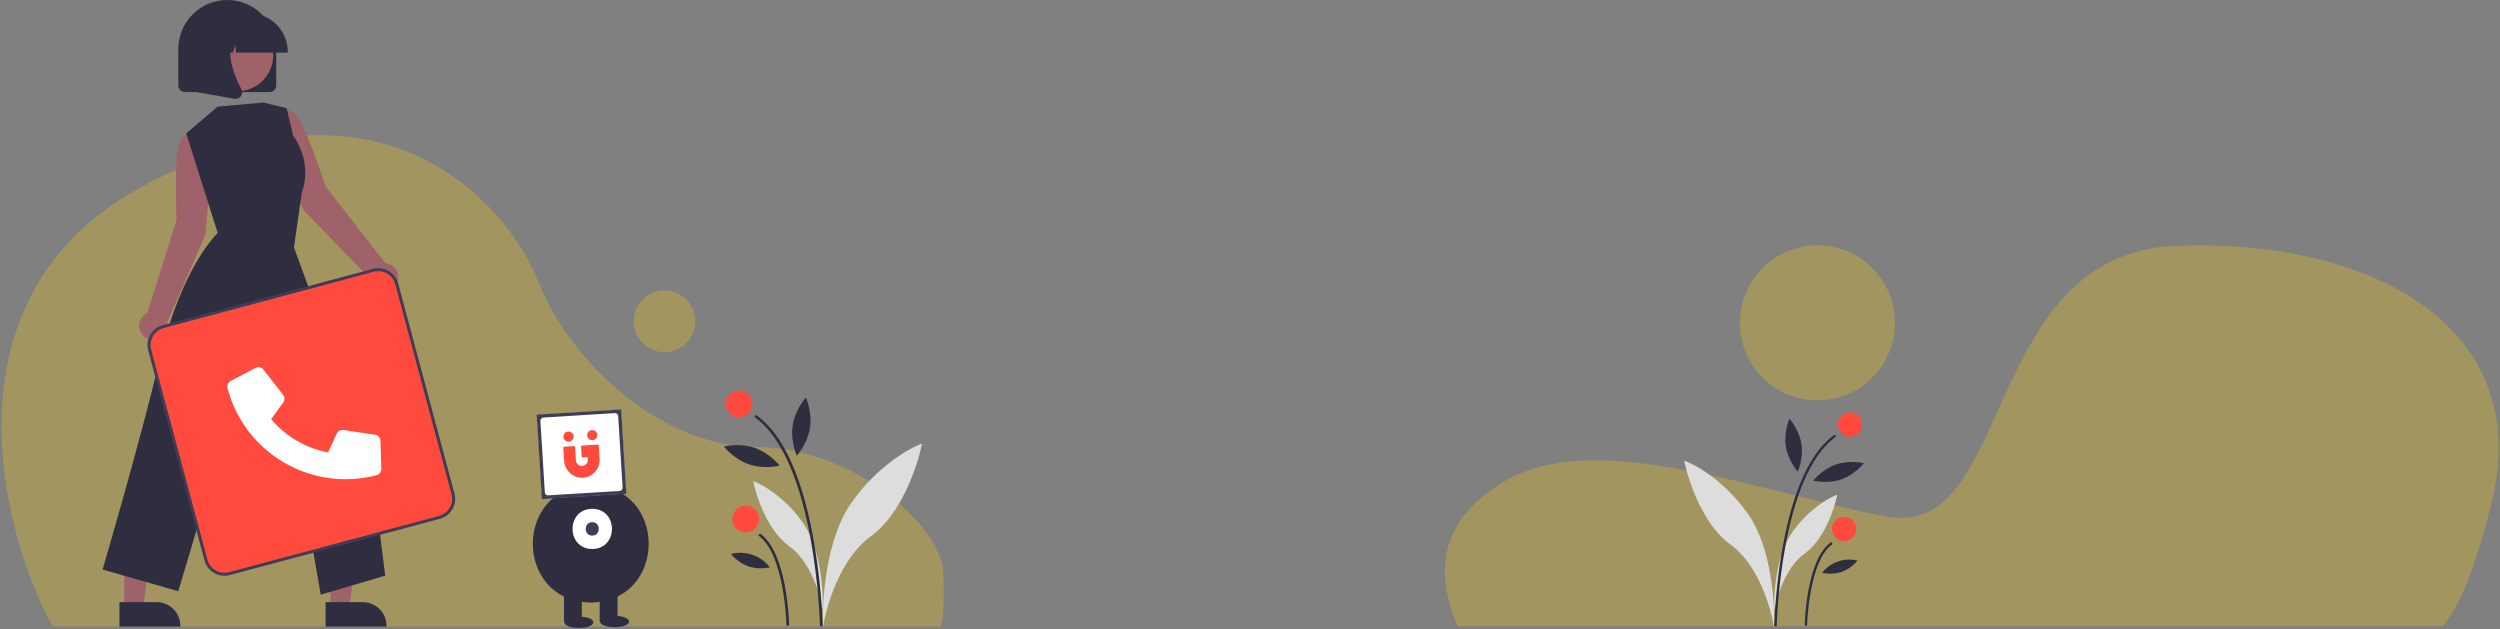 <svg width="1661" height="418" viewBox="0 0 1661 418" fill="none" xmlns="http://www.w3.org/2000/svg">
<rect x="0" y="0" width="1661" height="418" fill="#808080" stroke="none"/>
<path d="M968.5 416C955.833 386.833 950.903 348.524 999.703 319.724C1060.7 283.724 1169.2 327.224 1253.7 343.224C1338.2 359.224 1315.7 167.724 1446.7 163.224C1577.7 158.724 1683.24 218.302 1655.7 332.724C1649.5 358.5 1638.5 397.667 1623 416H968.5Z" fill="#F4C413" fill-opacity="0.3"/>
<path d="M34.888 416.219C-0.947 350.365 -37.89 197.481 91.276 125.758C252.733 36.105 337.924 136.306 357.802 187.42C377.68 238.535 438.125 296.952 502.221 296.952C566.318 296.952 625.546 348.878 626.763 380.926C627.736 406.564 625.816 415.138 624.734 416.219H34.888Z" fill="#F4C413" fill-opacity="0.3"/>
<path d="M546.824 416.703C546.032 399.255 548.676 358.317 565.58 334.151C582.484 309.985 603.963 297.794 612.589 294.72C609.74 309.17 598.961 341.715 578.638 356.288C558.315 370.862 548.961 402.637 546.824 416.703Z" fill="#DDDDDD"/>
<path d="M546.613 405.129C547.169 392.902 545.312 364.216 533.433 347.282C521.555 330.348 506.462 321.805 500.4 319.651C502.402 329.777 509.976 352.582 524.257 362.794C538.538 373.006 545.112 395.272 546.613 405.129Z" fill="#DDDDDD"/>
<path d="M544.801 416.109L546.582 416.075C545.893 396.275 543.781 376.55 540.26 357.053C532.56 315.311 519.755 287.896 502.202 275.572L501.18 277.029C542.184 305.819 544.78 415.009 544.801 416.109Z" fill="#2F2E41"/>
<path d="M522.542 415.684L524.323 415.649C524.284 413.677 523.171 367.199 504.874 354.353L503.852 355.81C521.411 368.138 522.533 415.21 522.542 415.684Z" fill="#2F2E41"/>
<path d="M491.049 277.191C495.967 277.191 499.953 273.204 499.953 268.287C499.953 263.369 495.967 259.383 491.049 259.383C486.132 259.383 482.146 263.369 482.146 268.287C482.146 273.204 486.132 277.191 491.049 277.191Z" fill="#FF4A3D"/>
<path d="M495.459 353.764C500.376 353.764 504.363 349.778 504.363 344.86C504.363 339.943 500.376 335.957 495.459 335.957C490.541 335.957 486.555 339.943 486.555 344.86C486.555 349.778 490.541 353.764 495.459 353.764Z" fill="#FF4A3D"/>
<path d="M526.692 282.529C525.019 293.217 529.38 302.777 529.38 302.777C529.38 302.777 536.454 295.007 538.128 284.319C539.801 273.631 535.44 264.071 535.44 264.071C535.44 264.071 528.365 271.84 526.692 282.529Z" fill="#2F2E41"/>
<path d="M497.588 308.486C507.821 311.996 517.994 309.368 517.994 309.368C517.994 309.368 511.577 301.048 501.343 297.537C491.11 294.027 480.937 296.656 480.937 296.656C480.937 296.656 487.354 304.976 497.588 308.486Z" fill="#2F2E41"/>
<path d="M497.259 376.3C501.89 377.755 506.823 377.968 511.562 376.917C508.553 373.086 504.5 370.206 499.891 368.625C495.283 367.045 490.316 366.83 485.588 368.008C488.685 371.746 492.71 374.605 497.259 376.3Z" fill="#2F2E41"/>
<path d="M1178.62 416.615C1179.33 400.798 1176.94 363.687 1161.61 341.78C1146.29 319.872 1126.82 308.821 1119 306.034C1121.58 319.134 1131.35 348.636 1149.78 361.847C1168.2 375.058 1176.68 403.864 1178.62 416.615Z" fill="#DDDDDD"/>
<path d="M1178.81 406.122C1178.3 395.039 1179.99 369.034 1190.76 353.683C1201.52 338.331 1215.21 330.588 1220.7 328.635C1218.89 337.814 1212.02 358.487 1199.07 367.745C1186.13 377.002 1180.17 397.187 1178.81 406.122Z" fill="#DDDDDD"/>
<path d="M1180.45 416.077L1178.84 416.045C1179.46 398.096 1181.38 380.215 1184.57 362.541C1191.55 324.7 1203.16 299.848 1219.07 288.676L1220 289.997C1182.82 316.096 1180.47 415.08 1180.45 416.077Z" fill="#2F2E41"/>
<path d="M1200.63 415.691L1199.02 415.659C1199.05 413.871 1200.06 371.738 1216.65 360.093L1217.57 361.414C1201.66 372.589 1200.64 415.261 1200.63 415.691Z" fill="#2F2E41"/>
<path d="M1229.18 290.143C1224.72 290.143 1221.11 286.53 1221.11 282.072C1221.11 277.614 1224.72 274 1229.18 274C1233.64 274 1237.25 277.614 1237.25 282.072C1237.25 286.53 1233.64 290.143 1229.18 290.143Z" fill="#FF4A3D"/>
<path d="M1225.18 359.559C1220.72 359.559 1217.11 355.945 1217.11 351.488C1217.11 347.03 1220.72 343.416 1225.18 343.416C1229.64 343.416 1233.25 347.03 1233.25 351.488C1233.25 355.945 1229.64 359.559 1225.18 359.559Z" fill="#FF4A3D"/>
<path d="M1196.87 294.982C1198.39 304.671 1194.43 313.338 1194.43 313.338C1194.43 313.338 1188.02 306.294 1186.5 296.605C1184.98 286.916 1188.94 278.25 1188.94 278.25C1188.94 278.25 1195.35 285.293 1196.87 294.982Z" fill="#2F2E41"/>
<path d="M1223.25 318.514C1213.98 321.696 1204.75 319.312 1204.75 319.312C1204.75 319.312 1210.57 311.77 1219.85 308.588C1229.12 305.406 1238.35 307.789 1238.35 307.789C1238.35 307.789 1232.53 315.332 1223.25 318.514Z" fill="#2F2E41"/>
<path d="M1223.55 379.988C1219.35 381.307 1214.88 381.5 1210.58 380.548C1213.31 377.075 1216.99 374.464 1221.16 373.031C1225.34 371.598 1229.84 371.404 1234.13 372.472C1231.32 375.86 1227.67 378.452 1223.55 379.988Z" fill="#2F2E41"/>
<path d="M256.064 174.842L216.277 123.817C216.277 123.817 207.577 96.492 200.556 82.736C193.535 68.98 187.216 73.836 187.216 73.836L179.059 79.432L183.129 100.104L201.638 139.507L245.949 185.344C246.161 187.112 246.871 188.784 247.995 190.166C249.12 191.547 250.613 192.581 252.302 193.148C253.991 193.714 255.806 193.79 257.536 193.366C259.266 192.942 260.84 192.036 262.076 190.753C263.311 189.47 264.158 187.863 264.516 186.118C264.875 184.373 264.731 182.563 264.101 180.896C263.472 179.23 262.382 177.777 260.96 176.705C259.537 175.633 257.839 174.987 256.064 174.842Z" fill="#9F616A"/>
<path d="M140.146 112.369L136.747 91.577L127.15 89.177C127.15 89.177 119.534 86.832 117.754 102.173C115.974 117.514 117.354 146.157 117.354 146.157L97.87 207.857C96.249 208.611 94.876 209.81 93.91 211.314C92.944 212.818 92.425 214.566 92.414 216.353C92.403 218.141 92.9 219.895 93.847 221.41C94.794 222.926 96.153 224.142 97.764 224.916C99.375 225.69 101.173 225.99 102.948 225.782C104.724 225.574 106.403 224.865 107.791 223.739C109.18 222.613 110.22 221.116 110.79 219.422C111.36 217.728 111.438 215.907 111.013 214.17L136.547 155.754L140.146 112.369Z" fill="#9F616A"/>
<path d="M219.522 404.162L232.079 404.162L238.054 355.725L219.52 355.726L219.522 404.162Z" fill="#9F616A"/>
<path d="M216.318 400.063L241.049 400.062H241.05C245.23 400.062 249.238 401.722 252.194 404.678C255.15 407.633 256.81 411.642 256.81 415.822V416.334L216.319 416.335L216.318 400.063Z" fill="#2F2E41"/>
<path d="M82.553 404.162L95.112 404.162L101.085 355.725L82.552 355.726L82.553 404.162Z" fill="#9F616A"/>
<path d="M79.351 400.063L104.081 400.062H104.082C108.262 400.062 112.271 401.722 115.226 404.678C118.182 407.633 119.842 411.642 119.843 415.822V416.334L79.351 416.335L79.351 400.063Z" fill="#2F2E41"/>
<path d="M144.55 70.834L123.721 88.615L140.815 142.709L144.672 154.788C144.672 154.788 121.121 176.502 106.549 237.16C91.977 297.818 68.139 378.418 68.139 378.418L118.457 392.821L159.394 255.607L207.545 363.256L213.105 395.096L255.955 382.461L245.847 302.609L195.308 164.383L200.558 127.742C200.558 127.742 208.441 109.453 194.746 90.09L190.45 71.896L175.061 68.106L144.55 70.834Z" fill="#2F2E41"/>
<path d="M179.151 61.168H122.838C121.68 61.167 120.569 60.706 119.75 59.887C118.931 59.068 118.47 57.957 118.469 56.799V32.526C118.469 23.899 121.896 15.626 127.995 9.527C134.095 3.427 142.368 0 150.995 0C159.621 0 167.894 3.427 173.994 9.527C180.093 15.626 183.52 23.899 183.52 32.526V56.799C183.519 57.957 183.058 59.068 182.239 59.887C181.42 60.706 180.31 61.167 179.151 61.168Z" fill="#2F2E41"/>
<path d="M178.604 48.194C184.921 36.638 180.674 22.149 169.118 15.832C157.561 9.514 143.072 13.761 136.755 25.318C130.438 36.874 134.685 51.363 146.241 57.681C157.797 63.998 172.286 59.751 178.604 48.194Z" fill="#9F616A"/>
<path d="M191.216 34.953H156.781L156.428 30.009L154.663 34.953H149.361L148.661 25.155L145.162 34.953H134.902V34.468C134.91 27.646 137.623 21.106 142.447 16.283C147.27 11.459 153.81 8.746 160.631 8.738H165.486C172.308 8.746 178.848 11.459 183.671 16.283C188.495 21.106 191.208 27.646 191.216 34.468V34.953Z" fill="#2F2E41"/>
<path d="M156.5 65.699C156.241 65.699 155.982 65.676 155.727 65.631L130.513 61.182V19.51H158.269L157.582 20.311C148.021 31.462 155.224 49.542 160.368 59.327C160.747 60.044 160.916 60.853 160.856 61.662C160.795 62.47 160.508 63.245 160.026 63.898C159.623 64.455 159.093 64.909 158.48 65.223C157.867 65.536 157.189 65.699 156.5 65.699Z" fill="#2F2E41"/>
<path d="M291.987 343.73L152.436 381.122C145.66 382.938 138.664 378.899 136.849 372.123L99.456 232.572C97.641 225.796 101.68 218.8 108.456 216.984L248.007 179.592C254.783 177.776 261.779 181.815 263.594 188.591L300.987 328.142C302.802 334.918 298.763 341.914 291.987 343.73Z" fill="#FF4A3D" stroke="#3F3D56" stroke-width="2" stroke-miterlimit="10"/>
<circle cx="1207.5" cy="214.5" r="51.5" fill="#F4C413" fill-opacity="0.3"/>
<circle cx="441.5" cy="213.5" r="20.5" fill="#F4C413" fill-opacity="0.3"/>
<path d="M392.5 322.232C443.838 323.109 443.829 399.472 392.499 400.341C341.163 399.465 341.171 323.102 392.5 322.232Z" fill="#2F2E41"/>
<path d="M386.568 391.938H374.703V413.195H386.568V391.938Z" fill="#2F2E41"/>
<path d="M410.297 391.938H398.433V413.195H410.297V391.938Z" fill="#2F2E41"/>
<path d="M384.59 409.734C397.41 409.643 397.411 417.242 384.589 417.15C371.77 417.241 371.769 409.643 384.59 409.734Z" fill="#2F2E41"/>
<path d="M408.32 409.24C421.14 409.149 421.14 416.747 408.319 416.656C395.499 416.747 395.499 409.149 408.32 409.24Z" fill="#2F2E41"/>
<path d="M393.489 338.052C410.945 338.13 410.944 364.671 393.488 364.747C376.033 364.669 376.034 338.128 393.489 338.052Z" fill="white"/>
<path d="M393.489 346.951C399.262 346.866 399.262 355.934 393.488 355.849C387.716 355.933 387.716 346.866 393.489 346.951Z" fill="#3F3D56"/>
<g clip-path="url(#clip0_347:3)">
<path d="M411.746 328.169L364.408 331.1C362.109 331.242 360.122 329.487 359.98 327.188L357.048 279.85C356.906 277.552 358.662 275.564 360.96 275.422L408.298 272.491C410.597 272.348 412.584 274.104 412.726 276.402L415.658 323.74C415.8 326.039 414.044 328.026 411.746 328.169Z" fill="white" stroke="#3F3D56" stroke-width="4" stroke-miterlimit="10"/>
<path d="M397.823 296.026L398.371 304.869C398.769 311.294 393.937 316.845 387.553 317.361C380.96 317.89 375.211 312.698 374.803 306.098L374.269 297.484C374.247 297.134 374.514 296.821 374.875 296.798L381.398 296.394C381.759 296.372 382.062 296.639 382.084 297L382.632 305.844C382.769 308.055 384.697 309.737 386.916 309.556C389.091 309.377 390.694 307.399 390.559 305.221L390.463 303.678L387.136 303.884C386.786 303.906 386.473 303.639 386.45 303.278L386.046 296.744C386.024 296.394 386.29 296.08 386.651 296.058L397.148 295.408C397.488 295.398 397.801 295.675 397.823 296.026Z" fill="#FF4A3D"/>
<path d="M377.93 293.434C379.792 293.319 381.208 291.716 381.093 289.854C380.977 287.992 379.375 286.576 377.513 286.692C375.651 286.807 374.235 288.41 374.35 290.272C374.466 292.133 376.068 293.549 377.93 293.434Z" fill="#FF4A3D"/>
<path d="M393.68 292.459C395.542 292.343 396.958 290.74 396.843 288.879C396.727 287.017 395.125 285.601 393.263 285.716C391.401 285.832 389.985 287.434 390.1 289.296C390.216 291.158 391.818 292.574 393.68 292.459Z" fill="#FF4A3D"/>
</g>
<path d="M249.19 288.823L228.118 285.687C227.218 285.555 226.3 285.719 225.501 286.154C224.703 286.589 224.067 287.272 223.69 288.099L217.998 300.551C203.204 297.807 189.826 290 180.159 278.47L188.2 267.389C188.736 266.654 189.019 265.764 189.005 264.855C188.991 263.945 188.68 263.065 188.121 262.347L175.025 245.544C174.415 244.772 173.556 244.237 172.594 244.031C171.632 243.826 170.629 243.962 169.757 244.417L153.239 253.099C152.399 253.541 151.734 254.254 151.351 255.123C150.969 255.991 150.892 256.964 151.134 257.881C162.54 301.252 206.92 327.093 250.223 315.705C251.141 315.464 251.951 314.919 252.519 314.159C253.088 313.399 253.381 312.468 253.353 311.519L252.786 292.867C252.751 291.88 252.372 290.936 251.716 290.198C251.059 289.46 250.166 288.974 249.19 288.823Z" fill="white"/>
<defs>
<clipPath id="clip0_347:3">
<rect width="56.223" height="56.223" fill="white" transform="translate(356.558 275.475) rotate(-3.543)"/>
</clipPath>
</defs>
</svg>
